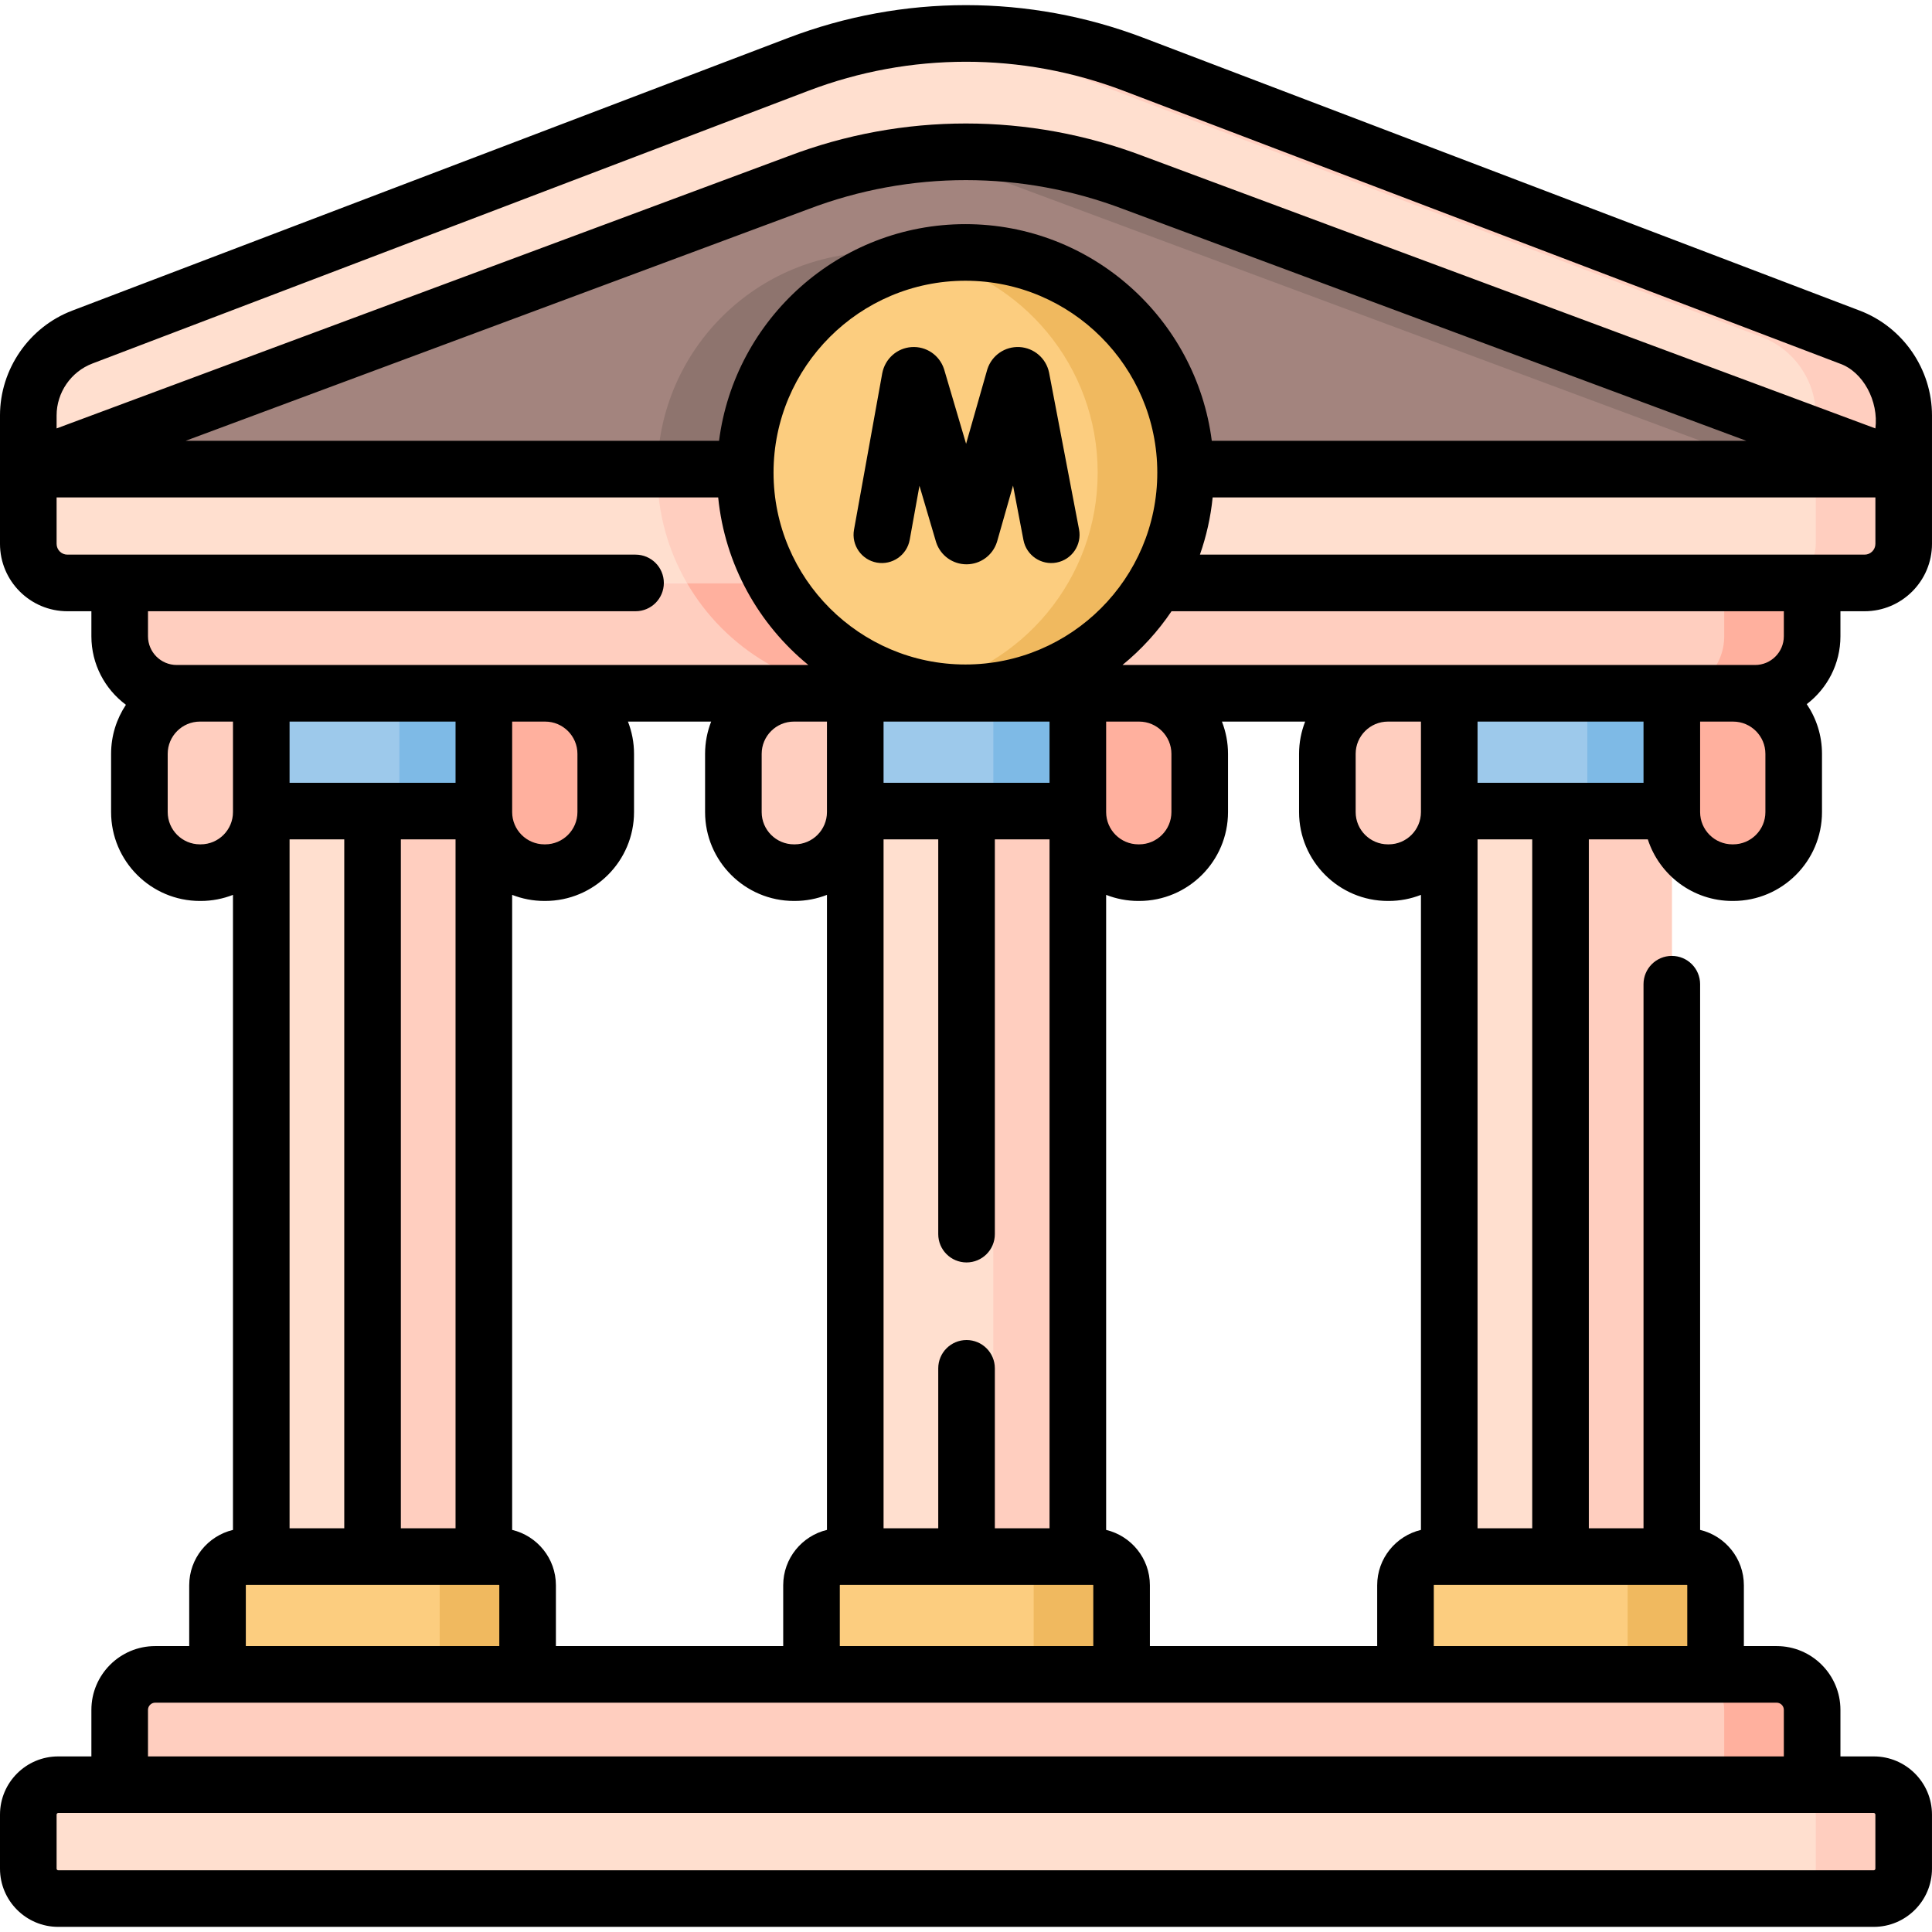 <svg id="Capa_1" enable-background="new 0 0 512 512" height="512" viewBox="0 0 512 512" width="512" xmlns="http://www.w3.org/2000/svg"><g><g><g><path d="m69.241 214.943h58.985v197.571h-58.985z" fill="#ffdfcf"/><path d="m105.838 214.943h22.389v197.571h-22.389z" fill="#ffcebf"/><path d="m132.225 412.514h-66.982c-4.196 0-7.597 3.401-7.597 7.597v23.617h82.175v-23.617c.001-4.196-3.4-7.597-7.596-7.597z" fill="#fccd7f"/><path d="m132.225 412.514h-23.299c4.196 0 7.597 3.401 7.597 7.597v23.617h23.299v-23.617c0-4.196-3.401-7.597-7.597-7.597z" fill="#f0b95f"/><path d="m69.241 183.73h58.985v31.213h-58.985z" fill="#9dc9eb"/><path d="m105.838 183.73h22.389v31.213h-22.389z" fill="#7ebae6"/><path d="m52.991 183.73h16.25v31.482c0 8.864-7.185 16.049-16.049 16.049h-.201c-8.864 0-16.049-7.186-16.049-16.049v-15.433c0-8.863 7.186-16.049 16.049-16.049z" fill="#ffcebf"/><path d="m144.477 183.73h-16.25v31.482c0 8.864 7.186 16.049 16.049 16.049h.201c8.864 0 16.049-7.186 16.049-16.049v-15.433c0-8.863-7.186-16.049-16.049-16.049z" fill="#ffb09e"/></g><g><path d="m226.653 214.943h58.985v197.571h-58.985z" fill="#ffdfcf"/><path d="m263.25 214.943h22.389v197.571h-22.389z" fill="#ffcebf"/><path d="m289.637 412.514h-66.982c-4.196 0-7.597 3.401-7.597 7.597v23.617h82.175v-23.617c.001-4.196-3.401-7.597-7.596-7.597z" fill="#fccd7f"/><path d="m289.637 412.514h-23.299c4.196 0 7.597 3.401 7.597 7.597v23.617h23.299v-23.617c0-4.196-3.401-7.597-7.597-7.597z" fill="#f0b95f"/><path d="m226.653 183.73h58.985v31.213h-58.985z" fill="#9dc9eb"/><path d="m263.25 183.735h22.39v31.21h-22.39z" fill="#7ebae6"/><path d="m210.403 183.73h16.25v31.482c0 8.864-7.186 16.049-16.049 16.049h-.201c-8.864 0-16.049-7.186-16.049-16.049v-15.433c0-8.863 7.185-16.049 16.049-16.049z" fill="#ffcebf"/><path d="m301.889 183.73h-16.25v31.482c0 8.864 7.185 16.049 16.049 16.049h.201c8.864 0 16.049-7.186 16.049-16.049v-15.433c0-8.863-7.186-16.049-16.049-16.049z" fill="#ffb09e"/></g><g><path d="m384.065 214.943h58.985v197.571h-58.985z" fill="#ffdfcf"/><path d="m420.662 214.943h22.389v197.571h-22.389z" fill="#ffcebf"/><path d="m447.049 412.514h-66.982c-4.196 0-7.597 3.401-7.597 7.597v23.617h82.175v-23.617c0-4.196-3.401-7.597-7.596-7.597z" fill="#fccd7f"/><path d="m447.049 412.514h-23.299c4.196 0 7.597 3.401 7.597 7.597v23.617h23.299v-23.617c0-4.196-3.402-7.597-7.597-7.597z" fill="#f0b95f"/><path d="m384.065 183.73h58.985v31.213h-58.985z" fill="#9dc9eb"/><path d="m420.662 183.73h22.389v31.213h-22.389z" fill="#7ebae6"/><path d="m367.815 183.73h16.25v31.482c0 8.864-7.185 16.049-16.049 16.049h-.201c-8.864 0-16.049-7.186-16.049-16.049v-15.433c0-8.863 7.185-16.049 16.049-16.049z" fill="#ffcebf"/><path d="m459.3 183.73h-16.25v31.482c0 8.864 7.186 16.049 16.049 16.049h.201c8.864 0 16.049-7.186 16.049-16.049v-15.433c.001-8.863-7.185-16.049-16.049-16.049z" fill="#ffb09e"/></g><path d="m480.236 472.968h-448.517v-19.83c0-5.197 4.213-9.41 9.41-9.41h429.696c5.197 0 9.41 4.213 9.41 9.41v19.83z" fill="#ffcebf"/><path d="m470.826 443.727h-23.299c5.197 0 9.41 4.213 9.41 9.41v19.83h23.299v-19.83c0-5.196-4.213-9.41-9.41-9.41z" fill="#ffb09e"/><path d="m496.574 472.968h-481.15c-4.375 0-7.922 3.547-7.922 7.922v14.325c0 4.375 3.547 7.922 7.922 7.922h481.15c4.375 0 7.922-3.547 7.922-7.922v-14.325c0-4.375-3.546-7.922-7.922-7.922z" fill="#ffdfcf"/><path d="m496.574 472.968h-23.299c4.375 0 7.922 3.547 7.922 7.922v14.325c0 4.375-3.547 7.922-7.922 7.922h23.299c4.375 0 7.922-3.547 7.922-7.922v-14.325c0-4.375-3.547-7.922-7.922-7.922z" fill="#ffcebf"/><path d="m480.24 154.485v14.13c0 8.35-6.77 15.12-15.11 15.12h-418.3c-8.35 0-15.11-6.77-15.11-15.12v-14.13z" fill="#ffcebf"/><path d="m283.06 154.485c-10.1 17.4-28.94 29.11-50.51 29.11-21.58 0-40.41-11.71-50.51-29.11z" fill="#ffb09e"/><path d="m456.937 154.49v14.13c0 8.345-6.765 15.11-15.11 15.11h23.299c8.345 0 15.11-6.765 15.11-15.11v-14.13z" fill="#ffb09e"/><path d="m504.5 124.315v19.81c0 5.73-4.64 10.36-10.36 10.36h-476.28c-5.72 0-10.36-4.63-10.36-10.36v-19.81z" fill="#ffdfcf"/><path d="m290.9 125.245c0 10.66-2.85 20.64-7.84 29.24h-101.02c-4.99-8.6-7.84-18.58-7.84-29.24 0-.31 0-.62.01-.93h116.68c.01.31.01.62.01.93z" fill="#ffcebf"/><path d="m481.197 124.32v19.809c0 5.722-4.638 10.36-10.36 10.36h23.299c5.722 0 10.36-4.638 10.36-10.36v-19.809z" fill="#ffcebf"/><path d="m504.5 110.095v14.229h-497v-14.23c0-9.22 5.694-17.483 14.311-20.765l189.758-72.282c28.608-10.898 60.214-10.898 88.812-.01l189.807 72.293c8.617 3.282 14.312 11.544 14.312 20.765z" fill="#ffdfcf"/><path d="m490.188 89.33-189.807-72.293c-17.989-6.849-37.168-9.386-56.042-7.616 11.124 1.043 22.141 3.579 32.743 7.616l189.807 72.293c8.617 3.282 14.312 11.544 14.312 20.765v14.229h23.299v-14.229c0-9.221-5.695-17.483-14.312-20.765z" fill="#ffcebf"/><path d="m504.5 124.325h-497l204.07-75.92c28.61-10.89 60.21-10.89 88.81 0z" fill="#a3847e"/><path d="m290.89 124.325h-116.68c.49-31.8 26.42-57.43 58.34-57.43 31.91 0 57.85 25.63 58.34 57.43z" fill="#8e746e"/><path d="m300.381 48.402c-19.641-7.478-40.701-9.819-61.234-7.025 9.363 1.274 18.615 3.615 27.571 7.025l204.119 75.922h33.663z" fill="#8e746e"/><circle cx="255.845" cy="125.248" fill="#fccd7f" r="58.349"/><path d="m255.845 66.899c-3.99 0-7.885.403-11.65 1.166 26.643 5.399 46.7 28.948 46.7 57.183 0 28.236-20.057 51.785-46.7 57.184 3.765.763 7.66 1.166 11.65 1.166 32.225 0 58.349-26.124 58.349-58.349.001-32.226-26.123-58.35-58.349-58.35z" fill="#f0b95f"/></g><g><path d="m492.858 82.32-189.808-72.292c-30.357-11.559-63.794-11.555-94.151.01l-189.758 72.282c-11.449 4.362-19.141 15.523-19.141 27.774v34.031c0 9.849 8.012 17.86 17.86 17.86h6.359v6.635c0 7.429 3.603 14.031 9.151 18.155-2.48 3.729-3.929 8.2-3.929 13.004v15.433c0 12.985 10.563 23.55 23.549 23.55h.201c3.015 0 5.897-.576 8.549-1.613v168.292c-6.638 1.586-11.595 7.553-11.595 14.67v16.117h-9.015c-9.324 0-16.91 7.586-16.91 16.91v12.33h-8.796c-8.504 0-15.422 6.918-15.422 15.422v14.325c0 8.504 6.918 15.423 15.422 15.423h481.15c8.504 0 15.422-6.919 15.422-15.423v-14.325c0-8.504-6.918-15.422-15.422-15.422h-8.838v-12.33c0-9.324-7.586-16.91-16.91-16.91h-8.681v-16.118c0-7.117-4.957-13.085-11.596-14.67v-144.617c0-4.143-3.357-7.5-7.5-7.5s-7.5 3.357-7.5 7.5v144.19h-14.492v-182.57h15.633c3.059 9.458 11.946 16.318 22.409 16.318h.201c12.984 0 23.549-10.564 23.549-23.55v-15.433c0-4.877-1.491-9.413-4.04-13.176 5.421-4.134 8.927-10.656 8.927-17.983v-6.635h6.403c9.849 0 17.86-8.012 17.86-17.86v-34.03c.001-12.251-7.691-23.412-19.141-27.774zm-57.308 108.91v16.214h-43.984v-16.214zm-58.985 23.713v.269c0 4.715-3.835 8.55-8.55 8.55h-.2c-4.715 0-8.55-3.835-8.55-8.55v-15.433c0-4.715 3.835-8.55 8.55-8.55h8.75zm-8.75 23.819h.2c3.016 0 5.897-.576 8.55-1.613v168.291c-6.639 1.585-11.596 7.553-11.596 14.67v16.117h-60.236v-16.117c0-7.117-4.956-13.084-11.595-14.67v-168.291c2.652 1.037 5.534 1.613 8.549 1.613h.201c12.985 0 23.549-10.564 23.549-23.55v-15.433c0-3.016-.576-5.897-1.613-8.55h22.055c-1.037 2.652-1.613 5.534-1.613 8.55v15.433c0 12.985 10.564 23.55 23.549 23.55zm-220.494 197.466v-16.118c0-7.117-4.956-13.084-11.595-14.67v-168.291c2.652 1.037 5.534 1.613 8.549 1.613h.201c12.985 0 23.55-10.564 23.55-23.55v-15.433c0-3.016-.576-5.897-1.613-8.55h22.054c-1.037 2.652-1.613 5.534-1.613 8.55v15.433c0 12.985 10.564 23.55 23.55 23.55h.201c3.015 0 5.897-.576 8.549-1.613v168.292c-6.638 1.586-11.595 7.553-11.595 14.67v16.117zm-70.58-31.214v-182.57h14.493v182.57zm43.986-213.784v16.214h-43.986v-16.214zm23.75 0c4.715 0 8.55 3.835 8.55 8.55v15.433c0 4.715-3.835 8.55-8.55 8.55h-.201c-4.714 0-8.549-3.835-8.549-8.55v-.269-23.714zm-38.243 31.213h14.492v182.57h-14.492zm149.912 132.68c-4.143 0-7.5 3.357-7.5 7.5v42.391h-14.492v-182.57h14.492v104.617c0 4.143 3.357 7.5 7.5 7.5s7.5-3.357 7.5-7.5v-104.618h14.493v182.57h-14.493v-42.391c0-4.141-3.358-7.499-7.5-7.499zm21.993-147.68h-43.985v-16.213h43.985zm-58.986 7.5v.269c0 4.715-3.835 8.55-8.549 8.55h-.201c-4.715 0-8.55-3.835-8.55-8.55v-15.433c0-4.715 3.835-8.55 8.55-8.55h8.75zm3.406 205.167c0-.054.043-.097.097-.097h66.981c.054 0 .097.043.097.097v16.117h-67.175zm87.879-220.331v15.433c0 4.715-3.835 8.55-8.549 8.55h-.201c-4.714 0-8.549-3.835-8.549-8.55v-.269-23.713h8.75c4.714 0 8.549 3.835 8.549 8.549zm-54.592-23.681c-28.038 0-50.85-22.812-50.85-50.85s22.812-50.85 50.85-50.85 50.849 22.812 50.849 50.85-22.811 50.85-50.849 50.85zm65.29-59.283c-4.156-32.338-31.84-57.416-65.29-57.416-33.451 0-61.135 25.078-65.291 57.416h-141.355l165.039-61.399c26.918-10.246 56.563-10.248 83.527.02l165.025 61.38h-141.655zm-296.656-20.477 189.758-72.282c26.916-10.252 56.561-10.256 83.473-.01l189.808 72.292c6.239 2.161 10.377 9.978 9.481 17.197l-193.951-72.138c-30.351-11.559-63.786-11.558-94.094-.021l-193.955 72.158v-3.44c0-6.068 3.81-11.596 9.48-13.756zm143.944 65.647c4.143 0 7.5-3.357 7.5-7.5s-3.357-7.5-7.5-7.5h-150.564c-1.577 0-2.86-1.283-2.86-2.86v-12.3h175.326c1.779 17.853 10.718 33.625 23.896 44.404h-167.392c-4.196 0-7.61-3.414-7.61-7.609v-6.635zm-115.232 61.777h-.201c-4.714 0-8.549-3.835-8.549-8.55v-15.433c0-4.715 3.835-8.55 8.549-8.55h8.75v23.714.269c0 4.715-3.835 8.55-8.549 8.55zm11.954 196.348c0-.054.043-.097.097-.097h66.981c.054 0 .097.043.097.097v16.117h-67.175zm431.85 60.78v14.325c0 .233-.189.423-.422.423h-481.15c-.232 0-.422-.189-.422-.423v-14.325c0-.232.189-.422.422-.422h481.15c.233 0 .422.189.422.422zm-24.26-27.752v12.33h-433.516v-12.33c0-1.054.856-1.91 1.91-1.91h429.696c1.054 0 1.91.856 1.91 1.91zm-25.687-33.124c.054 0 .097.043.097.097v16.117h-67.176v-16.118c0-.054.043-.097.097-.097h66.982zm-40.991-15h-14.492v-182.57h14.492zm61.792-189.802c0 4.715-3.835 8.55-8.549 8.55h-.201c-4.715 0-8.55-3.835-8.55-8.55v-.269-23.713h8.751c4.714 0 8.549 3.835 8.549 8.55zm4.886-46.592c0 4.195-3.414 7.609-7.61 7.609h-167.657c4.994-4.085 9.382-8.883 12.999-14.244h162.269v6.635zm21.404-21.635h-176.149c1.693-4.825 2.85-9.9 3.374-15.16h175.635v12.3c0 1.577-1.283 2.86-2.86 2.86z"/><path d="m278.013 98.736c-.767-3.765-3.981-6.545-7.817-6.761-3.851-.216-7.341 2.186-8.524 5.84-.027.085-.054.17-.078.255l-5.57 19.541-5.787-19.613c-.026-.088-.054-.176-.083-.263-1.221-3.643-4.722-6.018-8.584-5.752-3.833.255-7.019 3.068-7.764 6.93l-7.484 41.47c-.735 4.076 1.973 7.978 6.049 8.713 4.072.729 7.978-1.972 8.713-6.049l2.583-14.313 4.36 14.779c.026.089.054.177.083.264 1.159 3.456 4.379 5.77 8.021 5.77h.043c3.66-.019 6.877-2.369 8.007-5.851.028-.085.054-.172.079-.258l4.206-14.757 2.761 14.441c.778 4.069 4.714 6.738 8.774 5.958 4.068-.777 6.736-4.705 5.958-8.774z"/></g></g></svg>